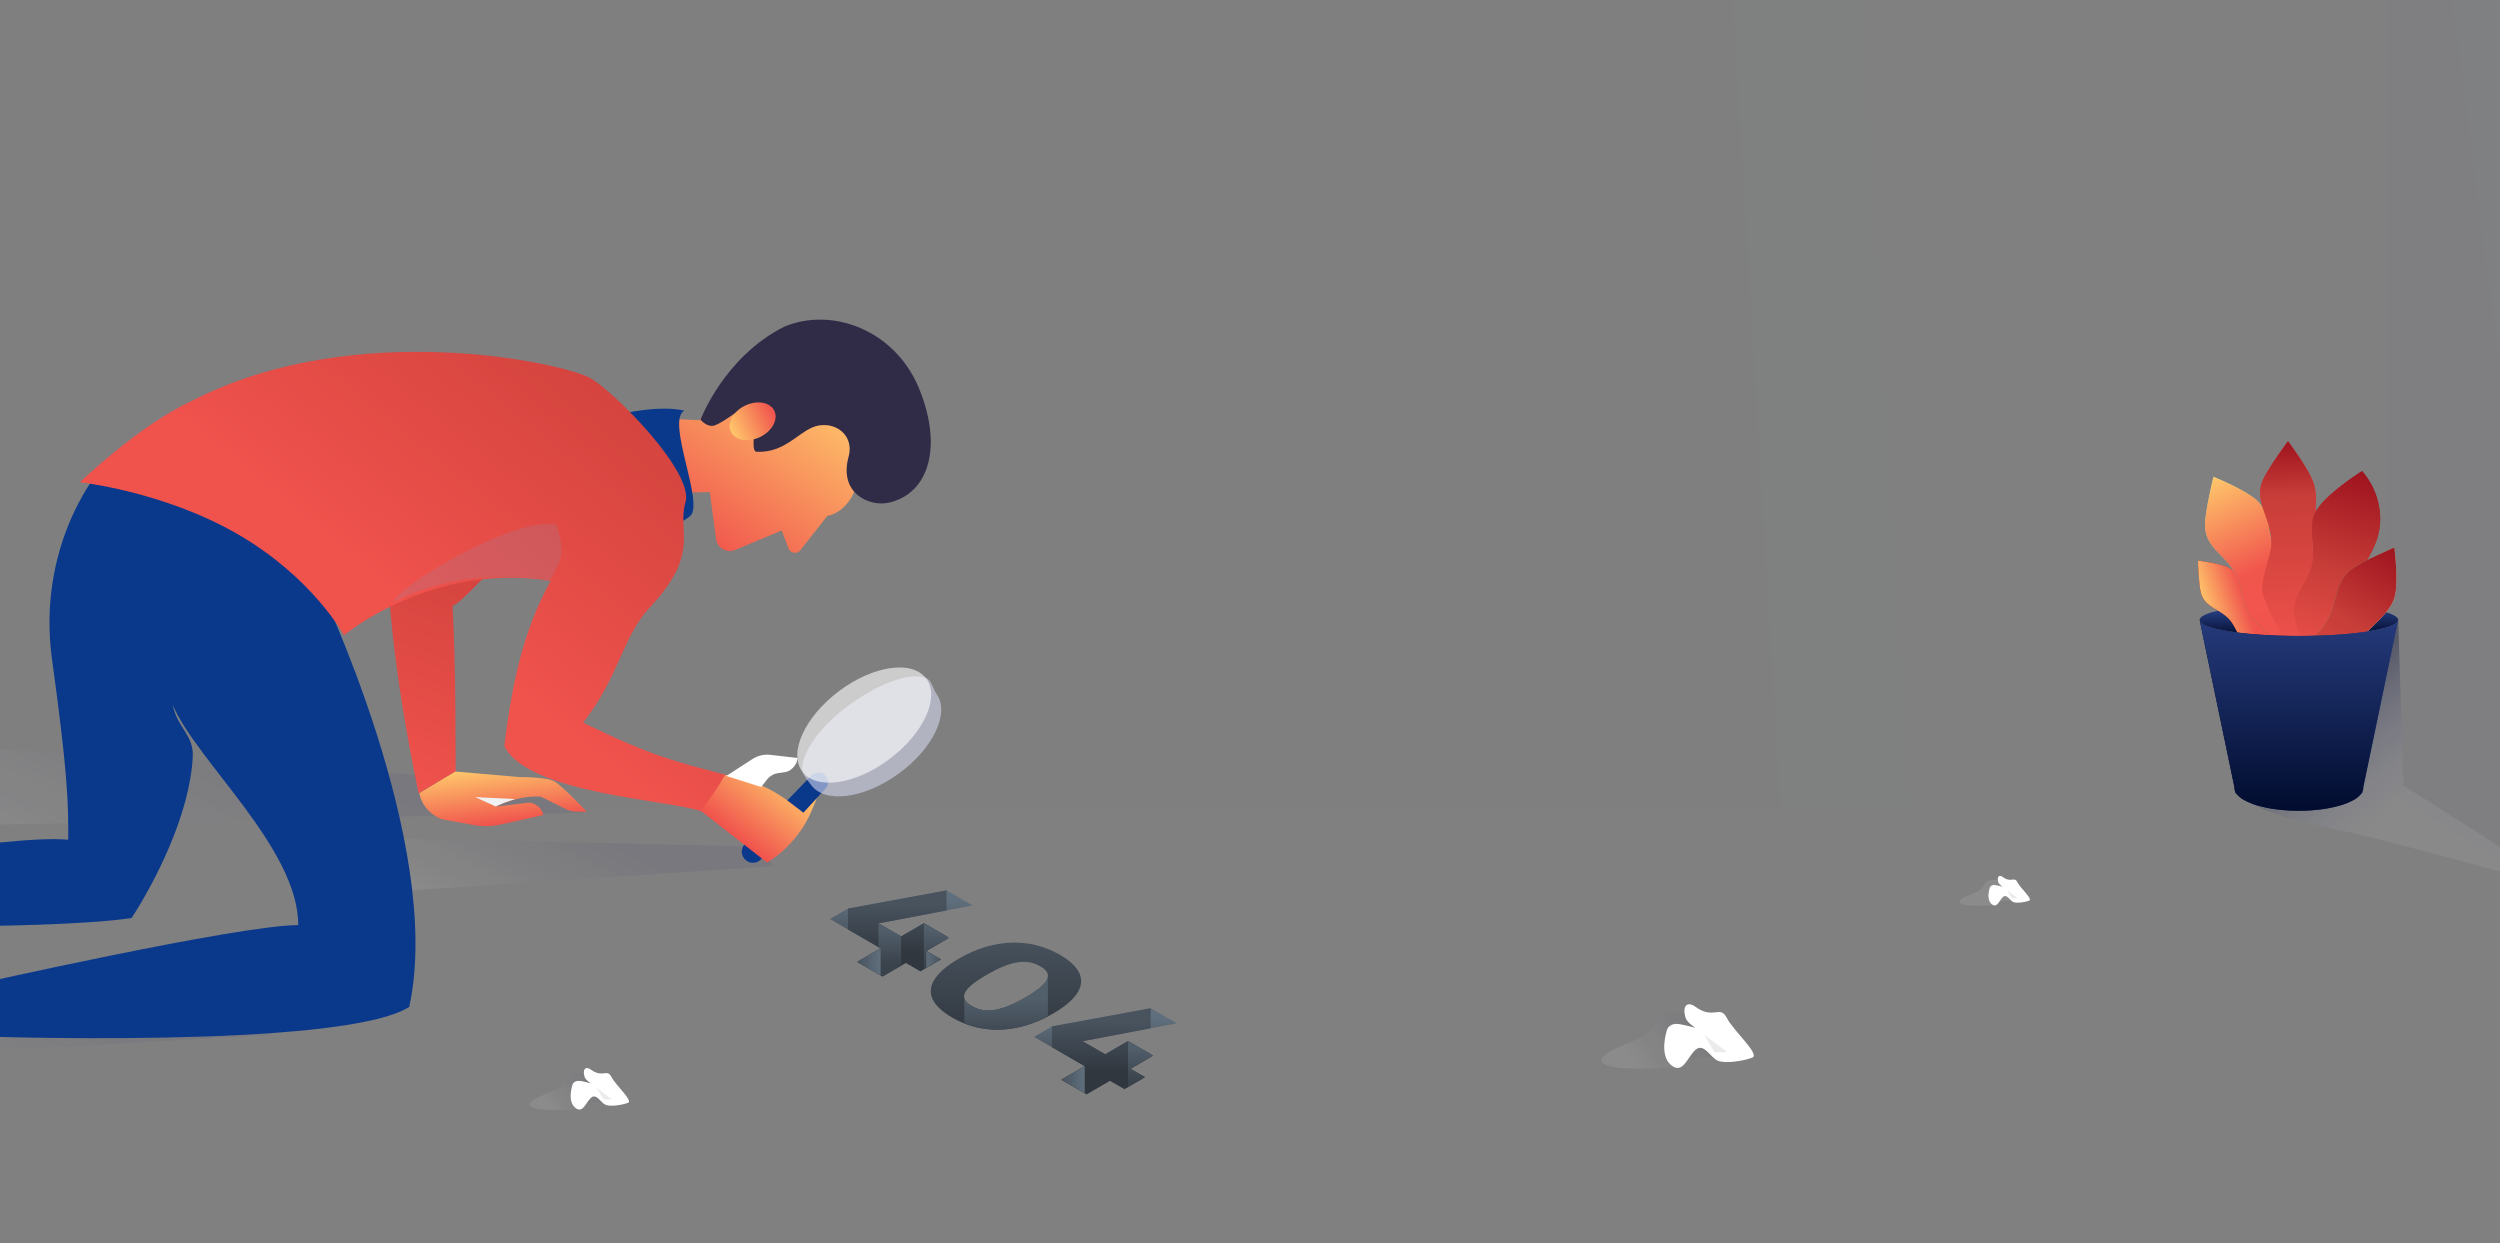
<svg xmlns="http://www.w3.org/2000/svg" xmlns:xlink="http://www.w3.org/1999/xlink" width="1920" height="955" viewBox="0 0 1920 955">
  <rect x="0" y="0" width="1920" height="955" fill="#808080" stroke="none"/>
  <defs>
    <clipPath id="clip-path">
      <rect id="Rectangle_10438" data-name="Rectangle 10438" width="1920" height="955" transform="translate(0 125)" fill="#fff" stroke="#707070" stroke-width="1"/>
    </clipPath>
    <linearGradient id="linear-gradient" x1="1" y1="0.333" x2="-0.309" y2="0.664" gradientUnits="objectBoundingBox">
      <stop offset="0" stop-color="#9a9eb9"/>
      <stop offset="1" stop-color="#616483"/>
    </linearGradient>
    <linearGradient id="linear-gradient-2" x1="1.632" y1="0.364" x2="-0.053" y2="0.402" gradientUnits="objectBoundingBox">
      <stop offset="0" stop-color="#9597b4"/>
      <stop offset="1" stop-color="#555775"/>
    </linearGradient>
    <linearGradient id="linear-gradient-3" x1="0.514" y1="0.655" x2="0.209" y2="0.36" gradientUnits="objectBoundingBox">
      <stop offset="0" stop-color="#686b89" stop-opacity="0"/>
      <stop offset="1" stop-color="#0d1234" stop-opacity="0.502"/>
    </linearGradient>
    <linearGradient id="linear-gradient-4" x1="0.152" y1="0.271" x2="0.208" y2="1" gradientUnits="objectBoundingBox">
      <stop offset="0" stop-color="#253a7b"/>
      <stop offset="1" stop-color="#010c2e"/>
    </linearGradient>
    <linearGradient id="linear-gradient-5" x1="0.178" y1="0.112" x2="0.7" y2="0.734" gradientUnits="objectBoundingBox">
      <stop offset="0" stop-color="#9e131e"/>
      <stop offset="0.66" stop-color="#c73d38"/>
      <stop offset="1" stop-color="#f0524c"/>
    </linearGradient>
    <linearGradient id="linear-gradient-6" x1="0.178" y1="0.112" x2="0.7" y2="0.734" gradientUnits="objectBoundingBox">
      <stop offset="0" stop-color="#ffc76b"/>
      <stop offset="0.719" stop-color="#f0554d"/>
      <stop offset="1" stop-color="#f0524c"/>
    </linearGradient>
    <linearGradient id="linear-gradient-7" x1="0.106" x2="0.305" y2="0.815" gradientUnits="objectBoundingBox">
      <stop offset="0" stop-color="#b8e3ac"/>
      <stop offset="1" stop-color="#437737"/>
    </linearGradient>
    <linearGradient id="linear-gradient-8" x1="0.5" x2="0.5" y2="1" gradientUnits="objectBoundingBox">
      <stop offset="0" stop-color="#ffc76b"/>
      <stop offset="0.488" stop-color="#f1564d"/>
      <stop offset="1" stop-color="#f0524c"/>
    </linearGradient>
    <linearGradient id="linear-gradient-9" x1="-0.356" y1="0.226" x2="0.784" y2="0.975" gradientUnits="objectBoundingBox">
      <stop offset="0" stop-color="#9e131e"/>
      <stop offset="0.19" stop-color="#c73d38"/>
      <stop offset="1" stop-color="#f0524c"/>
    </linearGradient>
    <linearGradient id="linear-gradient-10" x1="0.5" x2="0.5" y2="1" gradientUnits="objectBoundingBox">
      <stop offset="0" stop-color="#9e131e"/>
      <stop offset="0.256" stop-color="#c73d38"/>
      <stop offset="1" stop-color="#f0524c"/>
    </linearGradient>
    <linearGradient id="linear-gradient-11" x1="0.5" x2="0.5" y2="1" gradientUnits="objectBoundingBox">
      <stop offset="0" stop-color="#9e131e"/>
      <stop offset="0.507" stop-color="#c73d38"/>
      <stop offset="1" stop-color="#f0524c"/>
    </linearGradient>
    <linearGradient id="linear-gradient-13" x1="0.857" y1="0.051" x2="0" y2="0.665" xlink:href="#linear-gradient-7"/>
    <linearGradient id="linear-gradient-14" x1="0.5" x2="0.5" y2="1" gradientUnits="objectBoundingBox">
      <stop offset="0" stop-color="#9e131e"/>
      <stop offset="0.409" stop-color="#c73d38"/>
      <stop offset="1" stop-color="#f0524c"/>
    </linearGradient>
    <linearGradient id="linear-gradient-15" x1="0.774" y1="0.5" x2="0.098" y2="0.5" xlink:href="#linear-gradient-4"/>
    <linearGradient id="linear-gradient-16" x1="0.5" y1="0" x2="0.5" xlink:href="#linear-gradient-4"/>
    <linearGradient id="linear-gradient-17" x1="0.086" y1="0.5" x2="0.703" y2="0.344" gradientUnits="objectBoundingBox">
      <stop offset="0" stop-opacity="0"/>
      <stop offset="1" stop-color="#171635" stop-opacity="0.2"/>
    </linearGradient>
    <linearGradient id="linear-gradient-20" x1="0.5" x2="0.5" y2="1" gradientUnits="objectBoundingBox">
      <stop offset="0" stop-color="#ffc76b"/>
      <stop offset="1" stop-color="#f0524c"/>
    </linearGradient>
    <linearGradient id="linear-gradient-21" x1="0.5" y1="0" x2="0.5" y2="1" xlink:href="#linear-gradient-9"/>
    <linearGradient id="linear-gradient-25" x1="0.405" y1="-0.52" x2="0.659" y2="0.603" xlink:href="#linear-gradient-9"/>
    <linearGradient id="linear-gradient-27" x1="0.5" y1="0.112" x2="0.5" y2="0.546" gradientUnits="objectBoundingBox">
      <stop offset="0" stop-color="#606f7d"/>
      <stop offset="1" stop-color="#48535e"/>
    </linearGradient>
    <linearGradient id="linear-gradient-28" x1="0.5" y1="0.154" x2="0.5" y2="0.736" gradientUnits="objectBoundingBox">
      <stop offset="0" stop-color="#48535e"/>
      <stop offset="1" stop-color="#31373f"/>
    </linearGradient>
    <linearGradient id="linear-gradient-29" x1="0.5" y1="0.156" x2="0.5" y2="0.893" gradientUnits="objectBoundingBox">
      <stop offset="0" stop-color="#515f6b"/>
      <stop offset="1" stop-color="#3a424b"/>
    </linearGradient>
    <linearGradient id="linear-gradient-30" x1="0.5" y1="0.132" x2="0.5" y2="0.77" xlink:href="#linear-gradient-29"/>
    <linearGradient id="linear-gradient-31" y1="0.5" x2="1" y2="0.5" gradientUnits="objectBoundingBox">
      <stop offset="0" stop-color="#48535e"/>
      <stop offset="1" stop-color="#606f7d"/>
    </linearGradient>
    <linearGradient id="linear-gradient-32" x1="1.072" y1="0.514" x2="-0.12" y2="0.498" xlink:href="#linear-gradient-31"/>
    <linearGradient id="linear-gradient-39" y1="-0.019" y2="1.007" xlink:href="#linear-gradient-28"/>
    <linearGradient id="linear-gradient-40" x1="0.5" y1="0.392" x2="0.5" y2="1.142" xlink:href="#linear-gradient-29"/>
    <linearGradient id="linear-gradient-41" x1="0.086" y1="0.497" x2="0.703" y2="0.34" xlink:href="#linear-gradient-17"/>
  </defs>
  <g id="Mask_Group_15732" data-name="Mask Group 15732" transform="translate(0 -125)" clip-path="url(#clip-path)">
    <g id="Group_18716" data-name="Group 18716">
      <path id="wall" d="M0,0H527V1019.205L0,686.769Z" transform="translate(1833.5 44.5)" opacity="0.061" fill="url(#linear-gradient)"/>
      <rect id="wall-2" data-name="wall" width="1834" height="706" transform="translate(-0.5 39.5)" opacity="0.03" fill="url(#linear-gradient-2)"/>
      <g id="plant" transform="translate(1675.781 463.424)">
        <g id="shadow" transform="translate(41.726 135.925)">
          <path id="shadow-2" data-name="shadow" d="M256.469,210.273s-138.3-39.688-188.887-49.59S0,135.526,0,135.526L94.052,110.08,124.252,0l3.982,128.927Z" fill="url(#linear-gradient-3)"/>
          <path id="shadow-3" data-name="shadow" d="M256.469,210.273s-138.3-39.688-188.887-49.59S0,135.526,0,135.526L94.052,110.08,124.252,0l3.982,128.927Z" fill="rgba(216,216,216,0.11)"/>
        </g>
        <ellipse id="inside" cx="76.206" cy="12.297" rx="76.206" ry="12.297" transform="translate(13.536 125.398)" fill="url(#linear-gradient-4)"/>
        <g id="greens" transform="translate(0 0)">
          <g id="Oval_18_Copy_3" data-name="Oval 18 Copy 3" transform="translate(0 81.884)">
            <path id="Oval_18_Copy_3-2" data-name="Oval 18 Copy 3" d="M16.288,106.57S27.253,88.078,29.351,78.186c1.776-8.372-2.475-17.359-2.475-26.353,0-10.947,7.968-21.87,3.882-31.66C27.521,12.417,16.288,0,16.288,0S4.8,13.854,1.758,20.128C-3.557,31.109,4.875,38.218,4.875,50.7c0,6.476-4.086,14.967-2.656,21.039C5.122,84.063,16.288,106.57,16.288,106.57Z" transform="translate(0 20.944) rotate(-41)" fill="url(#linear-gradient-5)"/>
            <path id="Oval_18_Copy_3-3" data-name="Oval 18 Copy 3" d="M16.288,106.57S27.253,88.078,29.351,78.186c1.776-8.372-2.475-17.359-2.475-26.353,0-10.947,7.968-21.87,3.882-31.66C27.521,12.417,16.288,0,16.288,0S4.8,13.854,1.758,20.128C-3.557,31.109,4.875,38.218,4.875,50.7c0,6.476-4.086,14.967-2.656,21.039C5.122,84.063,16.288,106.57,16.288,106.57Z" transform="translate(0 20.944) rotate(-41)" fill="url(#linear-gradient-6)"/>
          </g>
          <g id="Oval_18" data-name="Oval 18" transform="translate(1.962 17.385)">
            <path id="Oval_18-2" data-name="Oval 18" d="M24.694,160.88S41.319,132.963,44.5,118.03c2.693-12.639-3.752-26.206-3.752-39.782,0-16.525,12.08-33.015,5.885-47.794C41.726,18.745,24.694,0,24.694,0S7.27,20.914,2.665,30.385C-5.393,46.962,7.392,57.695,7.392,76.543c0,9.777-6.2,22.595-4.027,31.761C7.765,126.9,24.694,160.88,24.694,160.88Z" transform="matrix(0.899, -0.438, 0.438, 0.899, 0, 21.218)" fill="url(#linear-gradient-7)"/>
            <path id="Oval_18-3" data-name="Oval 18" d="M24.694,160.88S41.319,132.963,44.5,118.03c2.693-12.639-3.752-26.206-3.752-39.782,0-16.525,12.08-33.015,5.885-47.794C41.726,18.745,24.694,0,24.694,0S7.27,20.914,2.665,30.385C-5.393,46.962,7.392,57.695,7.392,76.543c0,9.777-6.2,22.595-4.027,31.761C7.765,126.9,24.694,160.88,24.694,160.88Z" transform="matrix(0.899, -0.438, 0.438, 0.899, 0, 21.218)" fill="url(#linear-gradient-8)"/>
          </g>
          <g id="Oval_18_Copy_2" data-name="Oval 18 Copy 2" transform="translate(59.313)">
            <path id="Oval_18_Copy_2-2" data-name="Oval 18 Copy 2" d="M22.079,160.88S41.7,137.9,44.638,124.69c2.991-13.467-4.952-28.979-4.952-43.93,0-16.417,6.769-35.958.663-50.652C35.44,18.293,22.079,0,22.079,0s-15,19.475-19.655,29.225C-5.376,45.579,8.14,58.34,8.14,76.9c0,12.233-10.268,29.9-6.878,41.174C6.08,134.1,22.079,160.88,22.079,160.88Z" transform="matrix(1, -0.017, 0.017, 1, 0, 0.791)" fill="url(#linear-gradient-9)"/>
            <path id="Oval_18_Copy_2-3" data-name="Oval 18 Copy 2" d="M22.079,160.88S41.7,137.9,44.638,124.69c2.991-13.467-4.952-28.979-4.952-43.93,0-16.417,6.769-35.958.663-50.652C35.44,18.293,22.079,0,22.079,0s-15,19.475-19.655,29.225C-5.376,45.579,8.14,58.34,8.14,76.9c0,12.233-10.268,29.9-6.878,41.174C6.08,134.1,22.079,160.88,22.079,160.88Z" transform="matrix(1, -0.017, 0.017, 1, 0, 0.791)" fill="url(#linear-gradient-10)"/>
          </g>
          <g id="Oval_18_Copy" data-name="Oval 18 Copy" transform="translate(70.524 16.212)">
            <path id="Oval_18_Copy-2" data-name="Oval 18 Copy" d="M35.495,154.731S51.39,134,53.1,121.214c1.578-11.781-7.316-25.357-7.316-39.536,0-14.522,9.868-29.253,3.749-50.487A56.369,56.369,0,0,0,26.116,0S3.862,24.671.419,39.974c-2.718,12.08,8.69,27.747,8.69,40.79,0,12.657-6.394,24.031-3.835,35.544C8.692,131.687,35.495,154.731,35.495,154.731Z" transform="translate(42.65 0) rotate(16)" fill="url(#linear-gradient-11)"/>
            <path id="Oval_18_Copy-3" data-name="Oval 18 Copy" d="M35.495,154.731S51.39,134,53.1,121.214c1.578-11.781-7.316-25.357-7.316-39.536,0-14.522,9.868-29.253,3.749-50.487A56.369,56.369,0,0,0,26.116,0S3.862,24.671.419,39.974c-2.718,12.08,8.69,27.747,8.69,40.79,0,12.657-6.394,24.031-3.835,35.544C8.692,131.687,35.495,154.731,35.495,154.731Z" transform="translate(42.65 0) rotate(16)" fill="url(#linear-gradient-11)"/>
          </g>
          <g id="Oval_18_Copy_4" data-name="Oval 18 Copy 4" transform="translate(61.698 70.994)">
            <path id="Oval_18_Copy_4-2" data-name="Oval 18 Copy 4" d="M21.574,160.88s14.524-27.916,17.3-42.849C41.23,105.391,35.6,91.824,35.6,78.248c0-16.525,10.554-33.015,5.142-47.794C36.453,18.745,21.574,0,21.574,0S6.351,20.914,2.329,30.385C-4.712,46.962,6.458,57.695,6.458,76.543c0,9.777-5.412,22.595-3.518,31.761C6.784,126.9,21.574,160.88,21.574,160.88Z" transform="translate(82.859 0) rotate(31)" fill="url(#linear-gradient-13)"/>
            <path id="Oval_18_Copy_4-3" data-name="Oval 18 Copy 4" d="M21.574,160.88s14.524-27.916,17.3-42.849C41.23,105.391,35.6,91.824,35.6,78.248c0-16.525,10.554-33.015,5.142-47.794C36.453,18.745,21.574,0,21.574,0S6.351,20.914,2.329,30.385C-4.712,46.962,6.458,57.695,6.458,76.543c0,9.777-5.412,22.595-3.518,31.761C6.784,126.9,21.574,160.88,21.574,160.88Z" transform="translate(82.859 0) rotate(31)" fill="url(#linear-gradient-14)"/>
          </g>
        </g>
        <g id="pot" transform="translate(13.71 138.533)">
          <path id="pot-2" data-name="pot" d="M76.031,145.695a133.762,133.762,0,0,1-16.6-1.007,97.911,97.911,0,0,1-14.2-2.788,51.932,51.932,0,0,1-10.814-4.221,18.333,18.333,0,0,1-6.439-5.306h-.429l-.238-1.142a6.752,6.752,0,0,1-.709-2.957c0-.125,0-.256.012-.392L0,0C1.3,3.1,9.779,5.992,23.89,8.129c14.174,2.147,32.692,3.329,52.142,3.329S114,10.276,128.173,8.129C142.282,5.992,150.766,3.105,152.063,0L125.45,127.883c.008.136.012.268.012.392a6.752,6.752,0,0,1-.709,2.957l-.238,1.142h-.429a18.338,18.338,0,0,1-6.439,5.306,51.934,51.934,0,0,1-10.814,4.221,97.913,97.913,0,0,1-14.2,2.788A133.762,133.762,0,0,1,76.031,145.695Z" transform="translate(0 0)" fill="url(#linear-gradient-15)"/>
          <path id="pot-3" data-name="pot" d="M76.031,145.695a133.762,133.762,0,0,1-16.6-1.007,97.911,97.911,0,0,1-14.2-2.788,51.932,51.932,0,0,1-10.814-4.221,18.333,18.333,0,0,1-6.439-5.306h-.429l-.238-1.142a6.752,6.752,0,0,1-.709-2.957c0-.125,0-.256.012-.392L0,0C1.3,3.1,9.779,5.992,23.89,8.129c14.174,2.147,32.692,3.329,52.142,3.329S114,10.276,128.173,8.129C142.282,5.992,150.766,3.105,152.063,0L125.45,127.883c.008.136.012.268.012.392a6.752,6.752,0,0,1-.709,2.957l-.238,1.142h-.429a18.338,18.338,0,0,1-6.439,5.306,51.934,51.934,0,0,1-10.814,4.221,97.913,97.913,0,0,1-14.2,2.788A133.762,133.762,0,0,1,76.031,145.695Z" transform="translate(0 0)" fill="url(#linear-gradient-16)"/>
        </g>
      </g>
      <g id="Person" transform="translate(-314.945 82.142)">
        <g id="shadow-4" data-name="shadow" transform="translate(549.095 685.175)">
          <path id="shadow-5" data-name="shadow" d="M359.368,22.834,18.678,45.723,0,0,352.382,8.048Z" fill="url(#linear-gradient-17)"/>
          <path id="shadow-6" data-name="shadow" d="M359.368,22.834,18.678,45.723,0,0,352.382,8.048Z" fill="rgba(216,216,216,0.13)"/>
        </g>
        <g id="shadow-7" data-name="shadow" transform="translate(0 800.531)">
          <path id="shadow-8" data-name="shadow" d="M521.963,37.09,0,67.019,71.753,0H599.712Z" fill="url(#linear-gradient-17)"/>
          <path id="shadow-9" data-name="shadow" d="M521.963,37.09,0,67.019,71.753,0H599.712Z" fill="rgba(216,216,216,0.13)"/>
        </g>
        <g id="shadow-10" data-name="shadow" transform="translate(127.729 606.365)">
          <path id="shadow-11" data-name="shadow" d="M635.486,60.718,0,73.51V0L609.936,37.884Z" fill="url(#linear-gradient-17)"/>
          <path id="shadow-12" data-name="shadow" d="M635.486,60.718,0,73.51V0L609.936,37.884Z" fill="rgba(216,216,216,0.13)"/>
        </g>
        <path id="jeans" d="M298.911,177.336C317.243,220.463,395.3,287.4,395.3,346.351c-45.863,0-251.225,46.313-251.225,46.313v39s284.55,10.359,336.456-22.46C507.888,284.955,409.59,81.685,409.59,81.685S358.811,33.007,322.878,15.68,240.47.136,240.47.136,194.3,55.959,206.209,142.393s12.657,109.823,12.42,138.418C173.387,276.1,0,307.653,0,307.653v38.7s198.649,4.694,267.3-5.41c18.176-27.985,44.824-79.969,46.977-123.8C315.1,200.265,302.505,194.958,298.911,177.336Z" transform="translate(148.706 406.978)" fill="#0a398c"/>
        <g id="arm" transform="translate(677.754 331.377) rotate(22)">
          <path id="Path_60" data-name="Path 60" d="M0,13.047H0c0,9.446,7.744,19.975,16.762,22.788l20.98,6.545A55.037,55.037,0,0,0,59.43,44.621l32.824-3.175h0c0-5.293-5.547-10.84-10.84-10.84H56.807s18.722-6.873,35.448-3.359L109.587,38.72a20.966,20.966,0,0,0,9.018,3.327l7.082.869s-16.17-21.871-21.768-26.045-25.855-6.5-25.855-6.5L29.072,0Z" transform="matrix(0.875, -0.485, 0.485, 0.875, 76.021, 300.977)" fill="url(#linear-gradient-20)"/>
          <path id="Path_59" data-name="Path 59" d="M95.846,0S13.777,46.6,0,172.2c31.535,67.22,81.865,140.644,81.865,140.644l20-26.331s-31.475-78.7-49.81-116.935C63.03,160,75.193,90.183,132.092,52.51,130.368,10.932,95.846,0,95.846,0Z" transform="translate(0 0)" fill="url(#linear-gradient-21)"/>
          <path id="Path_2" data-name="Path 2" d="M29.035,0,0,10.085l17.4.766s2.626-2.982,4.917-5.118S29.035,0,29.035,0Z" transform="translate(123.186 289.208)" fill="#eff1f3"/>
        </g>
        <g id="top" transform="matrix(0.788, 0.616, -0.616, 0.788, 699.303, 0)">
          <g id="Group_2" data-name="Group 2" transform="matrix(0.799, -0.602, 0.602, 0.799, 216.025, 171.45)">
            <path id="Path_53" data-name="Path 53" d="M174.58,39.546c10.1,8.825,10.788,29.782,1.281,39.246h0L174.6,112.35a5.313,5.313,0,0,1-8.212,4.25l-12.273-8.006-20.126,33.094a10.626,10.626,0,0,1-16.763,1.818l-25.093-26.27-53.391,40.75L0,112.436l53.223-35.1S59.8,19.661,129.3,0Z" transform="matrix(0.819, 0.574, -0.574, 0.819, 90.617, 1.865)" fill="url(#linear-gradient-20)"/>
            <path id="Path_54" data-name="Path 54" d="M89.837,81.222c13.734-5.388,27.974,2.827,27.343,18.149-1.225,29.752,24.577,33.939,37.679,27.75,29.61-13.988,30.693-52.689,2.719-91.459S78.913-9.9,46.489,13.5C6.8,46.42,0,97.522,0,97.522s6.655,5,11.667,1.744c7.266-4.714,19.247-20.774,22.538-21.953,9.172-3.285,6.619,35.708,13.274,34.483C70.711,107.517,76.1,86.61,89.837,81.222Z" transform="matrix(0.978, 0.208, -0.208, 0.978, 110.938, 0)" fill="#302c48"/>
            <ellipse id="Oval_14" data-name="Oval 14" cx="13.348" cy="18.54" rx="13.348" ry="18.54" transform="matrix(-0.454, -0.891, 0.891, -0.454, 120.225, 116.186)" fill="url(#linear-gradient-20)"/>
          </g>
          <g id="Group_6" data-name="Group 6" transform="translate(494.527 266.315) rotate(-22)">
            <path id="Line" d="M46.128,4.089,2.052,60.16A8.521,8.521,0,0,0,14.993,71.25l44-59.739c3.063-3.573.375-9.585-2.9-11.01S48.184.817,46.128,4.089Z" transform="matrix(0.985, -0.174, 0.174, 0.985, 0, 120.844)" fill="#0a398c"/>
            <path id="Oval_15_Copy" data-name="Oval 15 Copy" d="M32.492,120.6c17.945,0,32.492-26.628,32.492-59.475S50.437,1.654,32.492,1.654c-4,0-11.026-3.16-14.563-.743C5.588,9.343,0,35.6,0,61.128c0,23.388,6.334,46.93,17.06,56.644C21.4,121.7,27.324,120.6,32.492,120.6Z" transform="matrix(0.788, 0.616, -0.616, 0.788, 97.273, 7.473)" fill="#d3d6ec" opacity="0.6"/>
            <ellipse id="Oval_15" data-name="Oval 15" cx="32.492" cy="59.475" rx="32.492" ry="59.475" transform="matrix(0.799, 0.602, -0.602, 0.799, 85.002, 0)" fill="#fff" opacity="0.6"/>
          </g>
          <g id="Group_5" data-name="Group 5" transform="translate(526.982 351.848)">
            <path id="Path_56" data-name="Path 56" d="M0,29.854l11.526-5.326a102.211,102.211,0,0,1,41.7-9.421l13.836-.16L68.307,0l2.662,9.6a86.594,86.594,0,0,1-2.387,52.688H0Z" transform="translate(0 15.356)" fill="url(#linear-gradient-20)"/>
            <path id="Path_57" data-name="Path 57" d="M0,44.483,7.8,21.937A20.966,20.966,0,0,1,16.677,10.9L34.509,0h0c2.918,3.735,2.6,10.74-.645,14.195l-4.005,4.264a13.1,13.1,0,0,0-3.553,8.971v7.294Z" transform="translate(2.997 0)" fill="#fff"/>
          </g>
          <path id="Path_55" data-name="Path 55" d="M0,7.529S36.311-3.65,59.76,1.236c-14.364,7.837,16.83,70.776,5.9,80.8s-33.608,10.7-33.608,10.7Z" transform="matrix(0.799, -0.602, 0.602, 0.799, 283.329, 230.155)" fill="#0a398c"/>
          <g id="Path_52" data-name="Path 52" transform="translate(0 179.271)">
            <path id="Path_52-2" data-name="Path 52" d="M11.123,244.891C-2,286.707.128,350.39.128,350.39s47.972-43.158,111-63.581,111.939-8.658,111.939-8.658,2.945-87.74,75-145.825c13.932,39.559,36.39,72.16,70.546,111.2,39.511,11.21,117.248-68.249,137.74-78.5-2.328-13.2-3.994-21-8.052-32.838-33.775,22.107-48.252,32.34-102.639,54.321-7.9-44.805-28.8-66.312-31.489-97.118-5.029-57.6-29.156-54.088-41.715-74.423S223.616-1.109,203.323,5.3C181.118,12.312,46.757,108.389,11.123,244.891Z" transform="matrix(0.985, 0.174, -0.174, 0.985, 60.845, 0)" fill="url(#linear-gradient-25)"/>
            <path id="Path_52-3" data-name="Path 52" d="M11.123,244.891C-2,286.707.128,350.39.128,350.39s47.972-43.158,111-63.581,111.939-8.658,111.939-8.658,2.945-87.74,75-145.825c13.932,39.559,36.39,72.16,70.546,111.2,39.511,11.21,117.248-68.249,137.74-78.5-2.328-13.2-3.994-21-8.052-32.838-33.775,22.107-48.252,32.34-102.639,54.321-7.9-44.805-28.8-66.312-31.489-97.118-5.029-57.6-29.156-54.088-41.715-74.423S223.616-1.109,203.323,5.3C181.118,12.312,46.757,108.389,11.123,244.891Z" transform="matrix(0.985, 0.174, -0.174, 0.985, 60.845, 0)" fill="url(#linear-gradient-21)"/>
          </g>
          <path id="Path_58" data-name="Path 58" d="M.559,123.567C-5.1,114.338,33.31,12.814,62.7,0,84.518,15.419,81.244,20.706,85.157,36.647,31.6,66.683,10.083,103.479.559,123.567Z" transform="translate(245.941 324.734)" fill="#8b8fb2" opacity="0.2"/>
        </g>
      </g>
      <g id="Group_18712" data-name="Group 18712" transform="translate(637.365 808.811)">
        <g id="Group_18711" data-name="Group 18711" transform="translate(0 0)">
          <g id="Group_18707" data-name="Group 18707" transform="translate(0)">
            <path id="Path_60814" data-name="Path 60814" d="M102.568,613.7l17.479-10.159-19.361-11.177L83.205,602.522,65.845,592.5l72.308-13.753-20.061-11.582-75.7,13.955L28.516,589.18l38.951,22.488L49.519,622.1l19.362,11.179,17.949-10.43,11.146,6.435,15.739-9.146Z" transform="translate(-28.516 -567.164)" fill="url(#linear-gradient-27)"/>
            <path id="Path_60815" data-name="Path 60815" d="M73.529,611.669,55.581,622.1l19.362,11.179,17.949-10.43,11.146,6.435,15.739-9.146L108.63,613.7l15.524-9.022v-2.266l-17.406-10.048L89.267,602.522,71.907,592.5l52.247-9.938v-15.4l-75.7,13.955v16.07Z" transform="translate(-34.578 -567.164)" fill="url(#linear-gradient-28)"/>
            <path id="Path_60816" data-name="Path 60816" d="M132.224,638.72l13.028-7.571-11.146-6.436,17.479-10.159-19.361-11.177Z" transform="translate(-60.053 -578.176)" fill="url(#linear-gradient-29)"/>
            <path id="Path_60817" data-name="Path 60817" d="M83.779,622.74l-1.622.943V642.6l3.035,1.753,14.325-8.325V613.593L82.158,603.57V621.8Z" transform="translate(-44.828 -578.235)" fill="url(#linear-gradient-30)"/>
            <path id="Path_60818" data-name="Path 60818" d="M76.645,631.116v20.792L58.7,641.547Z" transform="translate(-37.694 -586.612)" fill="url(#linear-gradient-31)"/>
            <path id="Path_60819" data-name="Path 60819" d="M134.928,634.037v12.914l11.146-6.479Z" transform="translate(-60.875 -587.5)" fill="url(#linear-gradient-32)"/>
          </g>
          <g id="Group_18708" data-name="Group 18708" transform="translate(156.752 90.498)">
            <path id="Path_60820" data-name="Path 60820" d="M327.819,743.746l17.48-10.158-19.362-11.179-17.481,10.158L291.1,722.544,363.4,708.792l-20.061-11.583-75.7,13.955-13.873,8.061,38.952,22.489-17.948,10.43,19.361,11.179,17.949-10.43,11.147,6.436,15.738-9.146Z" transform="translate(-253.766 -697.209)" fill="url(#linear-gradient-27)"/>
            <path id="Path_60821" data-name="Path 60821" d="M298.78,741.714l-17.948,10.43,19.361,11.179,17.949-10.43,11.147,6.436,15.738-9.146-11.147-6.437,15.524-9.022v-2.266L332,722.409l-17.481,10.158-17.36-10.023,52.247-9.937v-15.4l-75.7,13.955v16.069Z" transform="translate(-259.828 -697.209)" fill="url(#linear-gradient-28)"/>
            <path id="Path_60822" data-name="Path 60822" d="M357.475,768.766l13.029-7.571-11.147-6.437,17.48-10.159-19.362-11.179Z" transform="translate(-285.304 -708.221)" fill="url(#linear-gradient-29)"/>
            <path id="Path_60823" data-name="Path 60823" d="M309.03,752.785l-1.622.943V772.64l3.035,1.753,14.325-8.324V743.638l-17.36-10.023v18.233Z" transform="translate(-270.079 -708.28)" fill="url(#linear-gradient-30)"/>
            <path id="Path_60824" data-name="Path 60824" d="M301.9,761.162v20.792l-17.948-10.362Z" transform="translate(-262.945 -716.657)" fill="url(#linear-gradient-31)"/>
            <path id="Path_60825" data-name="Path 60825" d="M360.179,764.082V777l11.147-6.478Z" transform="translate(-286.126 -717.545)" fill="url(#linear-gradient-32)"/>
          </g>
          <g id="Group_18709" data-name="Group 18709" transform="translate(77.477 40.082)">
            <path id="Path_60826" data-name="Path 60826" d="M239.119,634.2c-23.47-13.55-51.294-12.465-77.87,2.98-26.693,15.512-28.476,31.633-5.006,45.182,23.231,13.413,51.054,12.327,77.748-3.185C260.567,663.731,262.35,647.611,239.119,634.2Zm-26.48,32.65c-18.653,10.84-30.926,12.667-41.247,6.708-10.559-6.1-7.327-13.143,11.325-23.982s30.686-12.664,41.245-6.568C234.285,648.964,231.286,656.012,212.64,666.848Z" transform="translate(-139.849 -624.762)" fill="url(#linear-gradient-39)"/>
            <path id="Path_60827" data-name="Path 60827" d="M241.047,692.792V661.984c-.28,4.4-5.822,9.587-17.171,16.183-18.653,10.84-30.926,12.668-41.247,6.708-3.354-1.936-5.31-3.969-5.83-6.189h0v19.5C196.689,706.056,219.145,704.243,241.047,692.792Z" transform="translate(-151.086 -636.081)" fill="url(#linear-gradient-40)"/>
          </g>
        </g>
      </g>
      <g id="clue" transform="translate(406.5 945.055)">
        <g id="Path_9" data-name="Path 9" transform="translate(0.322 4.303)">
          <path id="Path_9-2" data-name="Path 9" d="M76.9,21.154S54.5,22.29,47.619,22.7c-5.882.35-6.351,5.3-10.533,5.3C23.47,28,4.774,29.426.617,25.177s13.794-9.27,20.656-13.347c5.221-3.1,5.744-9.187,8.577-10.163,9.832-3.385,30.457,0,30.457,0Z" transform="translate(0 -0.162)" fill="url(#linear-gradient-41)"/>
          <path id="Path_9-3" data-name="Path 9" d="M76.9,21.154S54.5,22.29,47.619,22.7c-5.882.35-6.351,5.3-10.533,5.3C23.47,28,4.774,29.426.617,25.177s13.794-9.27,20.656-13.347c5.221-3.1,5.744-9.187,8.577-10.163,9.832-3.385,30.457,0,30.457,0Z" transform="translate(0 -0.162)" fill="rgba(216,216,216,0.13)"/>
        </g>
        <g id="paper" transform="translate(31.782 0.207)">
          <path id="Path_38" data-name="Path 38" d="M1.208,13.46s.419-3.633,5.127-3.633c2.01,0,9.252,1.943,9.252,1.943S11.42,9.19,10.682,6.809c-1.762-5.683.6-8.671,4.905-5.547,9.16,6.651,12.265-1.1,15.691,5.547S48.1,25.088,44.054,26.679,30.844,29.86,26.926,28.27,19.8,19.025,15.587,22.852,9.33,35.368,3.354,30.348,1.208,13.46,1.208,13.46Z" transform="translate(0)" fill="#fff"/>
          <path id="Path_39" data-name="Path 39" d="M5.181,8.788,0,0,11.638,8.788Z" transform="translate(19.911 15.199)" fill="#d8d8d8" opacity="0.498"/>
        </g>
      </g>
      <g id="clue-2" data-name="clue" transform="translate(1504.5 797.5)">
        <g id="Path_9-4" data-name="Path 9" transform="translate(0.322 3.116)">
          <path id="Path_9-5" data-name="Path 9" d="M54.613,15.07s-15.907.807-20.8,1.1c-4.178.248-4.51,3.762-7.481,3.762-9.67,0-22.947,1.016-25.9-2s9.8-6.583,14.669-9.479c3.708-2.2,4.079-6.525,6.091-7.217,6.983-2.4,21.63,0,21.63,0Z" transform="translate(0 -0.162)" fill="url(#linear-gradient-41)"/>
          <path id="Path_9-6" data-name="Path 9" d="M54.613,15.07s-15.907.807-20.8,1.1c-4.178.248-4.51,3.762-7.481,3.762-9.67,0-22.947,1.016-25.9-2s9.8-6.583,14.669-9.479c3.708-2.2,4.079-6.525,6.091-7.217,6.983-2.4,21.63,0,21.63,0Z" transform="translate(0 -0.162)" fill="rgba(216,216,216,0.13)"/>
        </g>
        <g id="paper-2" data-name="paper" transform="translate(22.664 0.207)">
          <path id="Path_38-2" data-name="Path 38" d="M.858,9.559s.3-2.58,3.641-2.58a50.027,50.027,0,0,1,6.57,1.38S8.11,6.527,7.586,4.836C6.335.8,8.013-1.323,11.07.9,17.575,5.62,19.78.112,22.213,4.836s11.946,12.981,9.073,14.111-9.381,2.26-12.164,1.13-5.06-6.566-8.053-3.848-4.444,8.889-8.687,5.324S.858,9.559.858,9.559Z" transform="translate(0 0)" fill="#fff"/>
          <path id="Path_39-2" data-name="Path 39" d="M3.679,6.241,0,0,8.265,6.241Z" transform="translate(14.141 10.794)" fill="#d8d8d8" opacity="0.498"/>
        </g>
      </g>
      <g id="clue-3" data-name="clue" transform="translate(1229.5 896.055)">
        <g id="Path_9-7" data-name="Path 9" transform="translate(0.322 6.496)">
          <path id="Path_9-8" data-name="Path 9" d="M118.084,32.4S83.69,34.141,73.121,34.769c-9.033.537-9.752,8.133-16.174,8.133-20.908,0-49.616,2.2-56-4.329s21.182-14.235,31.717-20.5c8.017-4.764,8.82-14.108,13.17-15.605,15.1-5.2,46.768,0,46.768,0Z" transform="translate(0 -0.162)" fill="url(#linear-gradient-41)"/>
          <path id="Path_9-9" data-name="Path 9" d="M118.084,32.4S83.69,34.141,73.121,34.769c-9.033.537-9.752,8.133-16.174,8.133-20.908,0-49.616,2.2-56-4.329s21.182-14.235,31.717-20.5c8.017-4.764,8.82-14.108,13.17-15.605,15.1-5.2,46.768,0,46.768,0Z" transform="translate(0 -0.162)" fill="rgba(216,216,216,0.13)"/>
        </g>
        <g id="paper-3" data-name="paper" transform="translate(48.63 0.207)">
          <path id="Path_38-3" data-name="Path 38" d="M1.855,20.669s.644-5.579,7.873-5.579c3.086,0,14.207,2.983,14.207,2.983s-6.4-3.96-7.532-7.617C13.7,1.728,17.326-2.86,23.934,1.938,38,12.151,42.768.242,48.029,10.455S73.858,38.523,67.647,40.966s-20.284,4.886-26.3,2.443S30.4,29.213,23.934,35.09,14.326,54.309,5.151,46.6,1.855,20.669,1.855,20.669Z" transform="translate(0 0)" fill="#fff"/>
          <path id="Path_39-3" data-name="Path 39" d="M7.955,13.494,0,0,17.871,13.494Z" transform="translate(30.575 23.339)" fill="#d8d8d8" opacity="0.498"/>
        </g>
      </g>
    </g>
  </g>
</svg>
